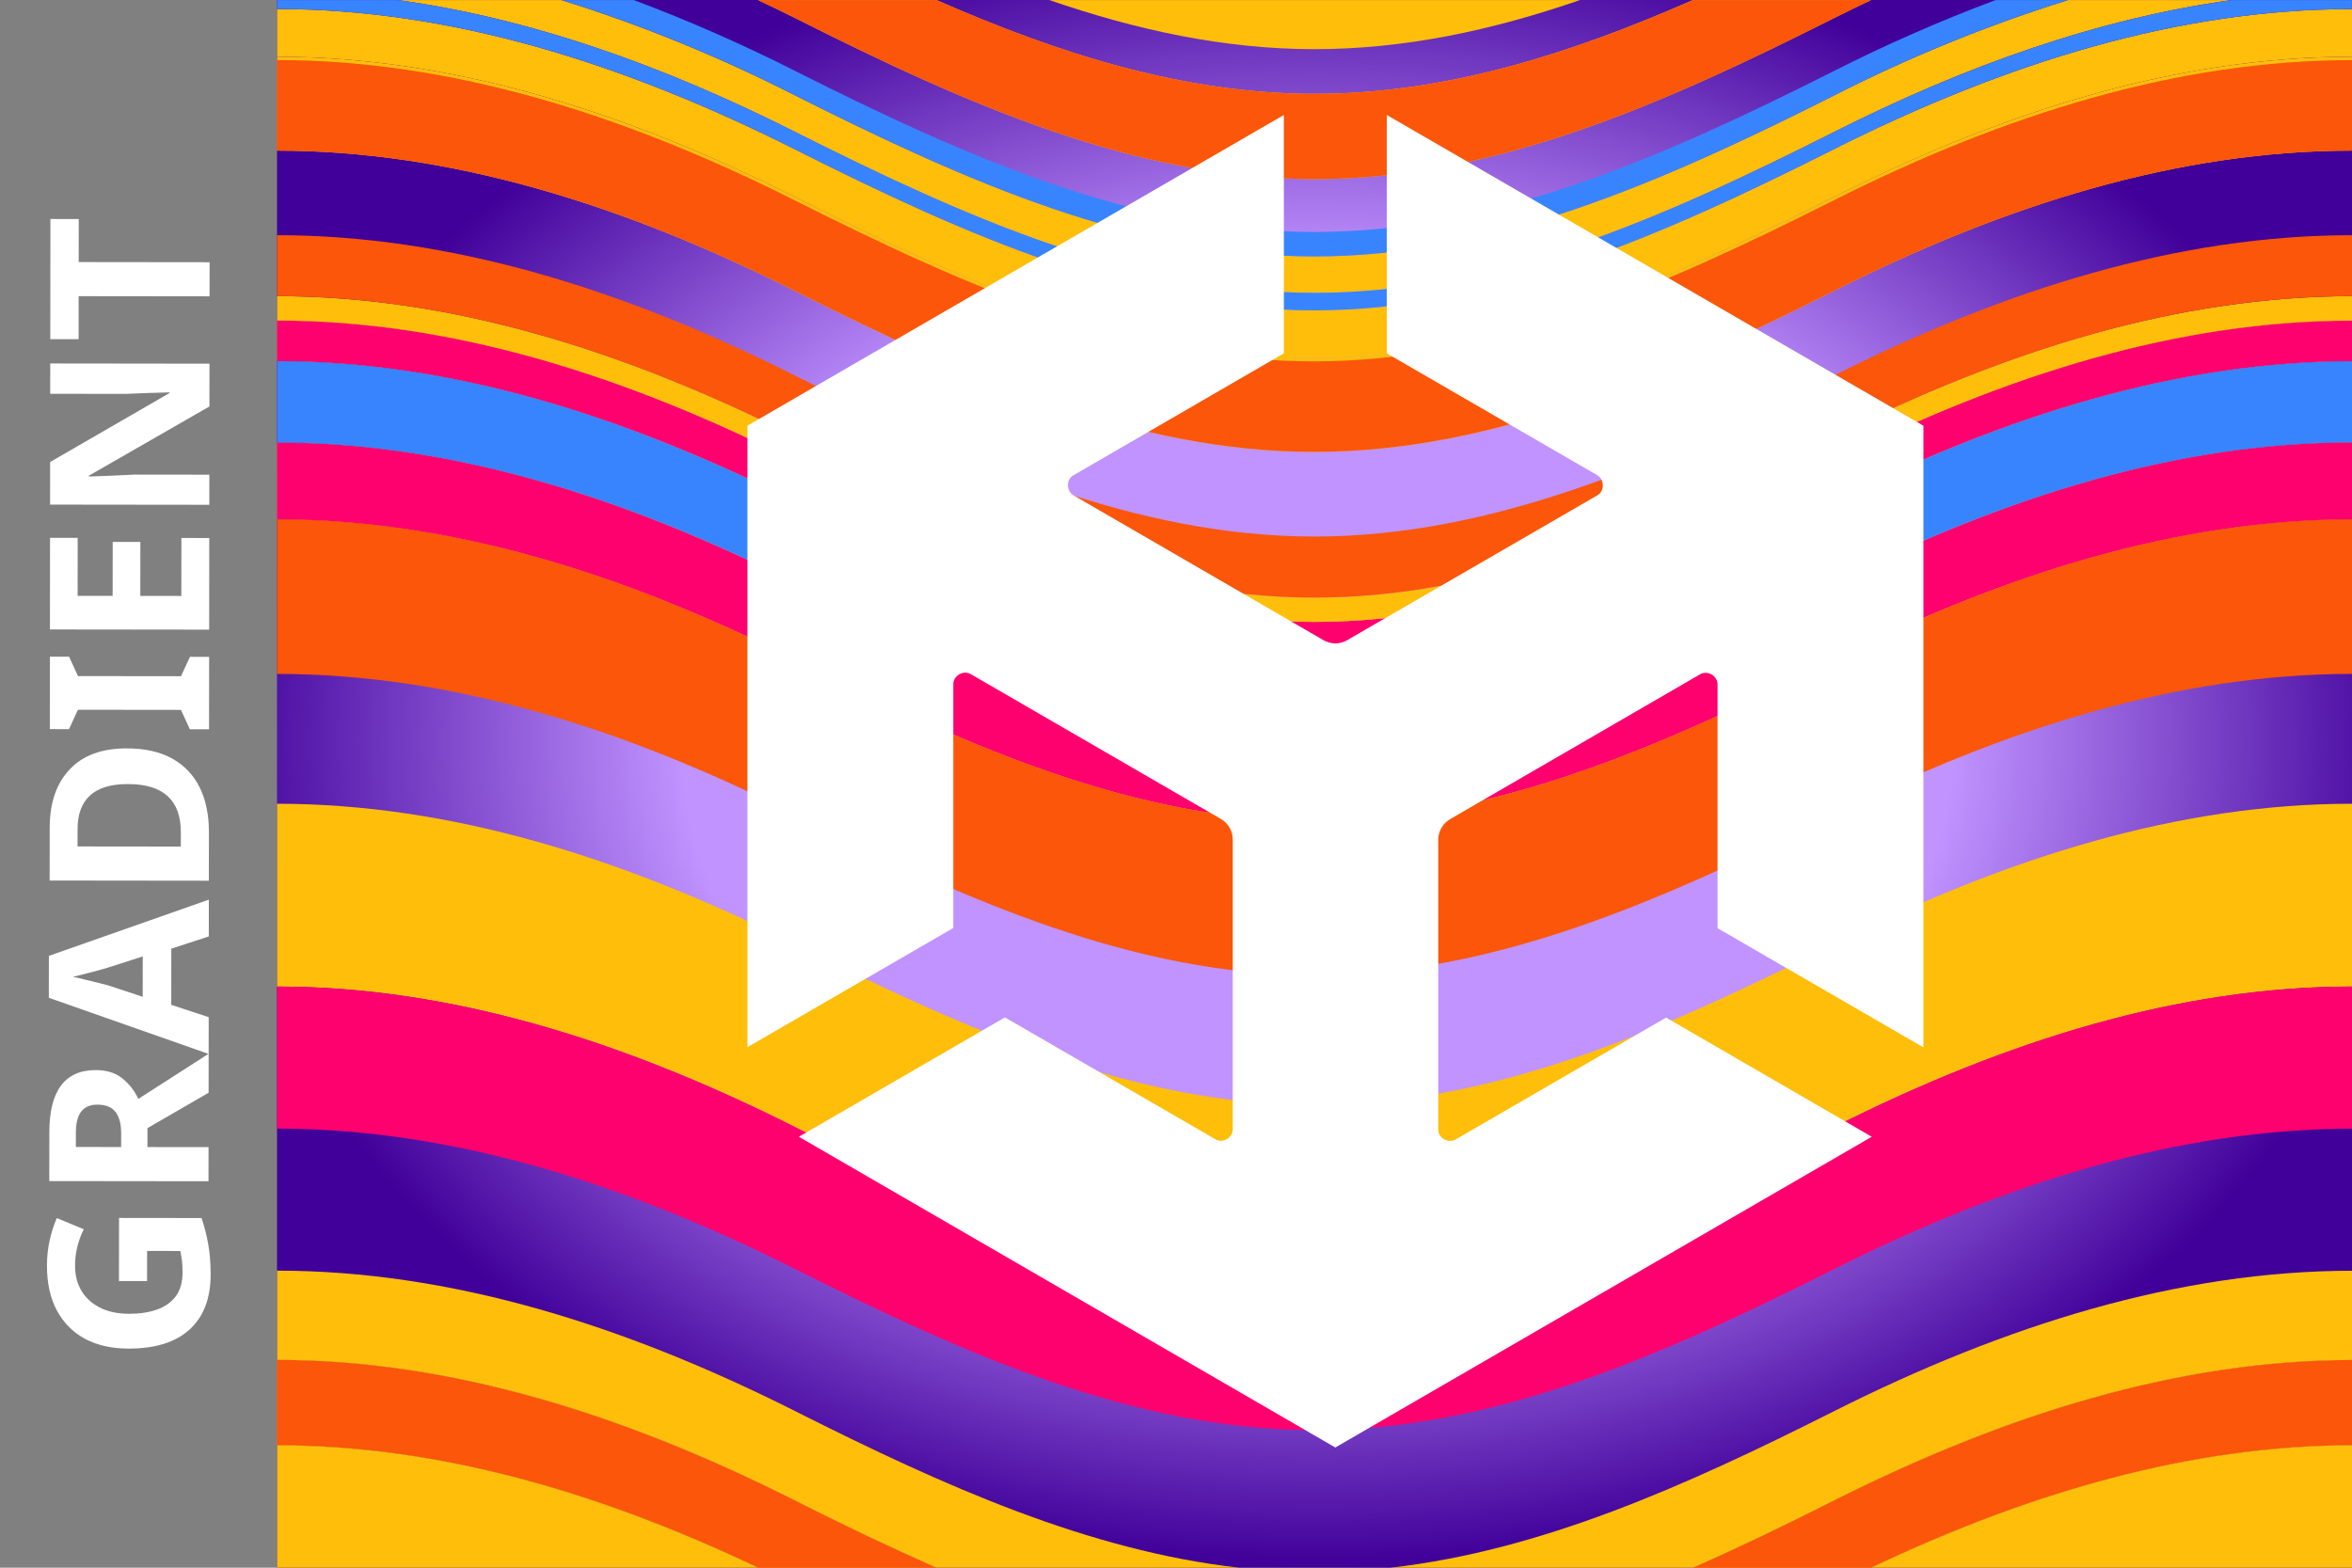 <?xml version="1.0" encoding="UTF-8" standalone="no"?>
<svg
   width="450"
   height="300"
   viewBox="0 0 450 300"
   fill="none"
   version="1.1"
   id="svg25"
   sodipodi:docname="UITKShaderPreview-Vector.svg"
   inkscape:version="1.4.2 (f4327f4, 2025-05-13)"
   xmlns:inkscape="http://www.inkscape.org/namespaces/inkscape"
   xmlns:sodipodi="http://sodipodi.sourceforge.net/DTD/sodipodi-0.dtd"
   xmlns="http://www.w3.org/2000/svg"
   xmlns:svg="http://www.w3.org/2000/svg">
  <rect x="0" y="0" width="450" height="300" fill="#808080" stroke="none"/>
  <sodipodi:namedview
     id="namedview25"
     pagecolor="#6a6a6a"
     bordercolor="#000000"
     borderopacity="0.25"
     inkscape:showpageshadow="2"
     inkscape:pageopacity="0.0"
     inkscape:pagecheckerboard="0"
     inkscape:deskcolor="#d1d1d1"
     inkscape:zoom="2.7506454"
     inkscape:cx="155.78162"
     inkscape:cy="168.86946"
     inkscape:window-width="2560"
     inkscape:window-height="1369"
     inkscape:window-x="-8"
     inkscape:window-y="-8"
     inkscape:window-maximized="1"
     inkscape:current-layer="g24" />
  <g
     clip-path="url(#clip0_1281_494)"
     id="g24">
    <rect
       x="53"
       width="397"
       height="300"
       fill="url(#paint0_radial_1281_494)"
       id="rect1" />
    <path
       d="m 32.489,55.523 h 12.075 v 15.787 q -2.389,0.811 -4.992,1.28 -2.56,0.469 -5.845,0.469 -6.827,0 -10.496,-4.011 -3.669,-4.011 -3.669,-11.691 0,-4.779 1.835,-8.277 1.877,-3.499 5.419,-5.419 3.541,-1.92 8.661,-1.92 2.432,0 4.779,0.512 2.347,0.512 4.267,1.365 l -2.133,5.163 q -1.408,-0.725 -3.2,-1.195 -1.792,-0.469 -3.755,-0.469 -2.816,0 -4.907,1.28 -2.048,1.28 -3.2,3.627 -1.109,2.304 -1.109,5.461 0,2.987 0.811,5.291 0.811,2.304 2.56,3.627 1.749,1.28 4.565,1.28 1.365,0 2.304,-0.128 0.981,-0.128 1.792,-0.299 V 60.899 H 32.489 Z M 60.947,42.168 q 11.904,0 11.904,8.875 0,3.115 -1.579,5.077 -1.579,1.963 -3.925,3.072 l 8.661,13.44 H 68.542 L 61.758,60.941 H 58.131 V 72.632 H 51.603 V 42.168 Z m -0.128,5.077 h -2.688 v 8.661 h 2.688 q 2.603,0 4.011,-1.067 1.408,-1.067 1.408,-3.499 0,-2.048 -1.323,-3.072 -1.28,-1.024 -4.096,-1.024 z M 98.451,72.632 96.105,65.464 H 85.353 l -2.347,7.168 H 75.966 L 86.675,42.04 h 8.021 L 105.491,72.632 Z M 92.478,53.389 q -0.171,-0.64 -0.555,-1.92 -0.341,-1.28 -0.683,-2.603 -0.341,-1.365 -0.555,-2.219 -0.171,0.981 -0.512,2.261 -0.299,1.237 -0.597,2.475 -0.299,1.195 -0.512,2.005 l -2.176,6.613 h 7.723 z m 41.941,3.499 q 0,5.248 -1.963,8.747 -1.963,3.499 -5.547,5.248 -3.584,1.749 -8.491,1.749 h -9.301 V 42.168 h 10.069 q 7.168,0 11.179,3.797 4.053,3.755 4.053,10.923 z m -6.827,0.256 q 0,-4.907 -2.176,-7.253 -2.176,-2.389 -6.4,-2.389 h -3.371 v 19.755 h 2.731 q 9.216,0 9.216,-10.112 z m 24.363,15.488 h -13.867 v -3.669 l 3.712,-1.707 V 47.544 l -3.712,-1.707 v -3.669 h 13.867 v 3.669 l -3.712,1.707 v 19.712 l 3.712,1.707 z m 22.741,0 H 157.161 V 42.168 h 17.536 v 5.291 h -11.093 v 6.699 h 10.325 v 5.291 h -10.325 v 7.851 h 11.093 z m 33.365,0 h -8.192 L 186.601,49.592 h -0.171 q 0.085,2.176 0.171,4.352 0.128,2.176 0.213,4.352 v 14.336 h -5.76 V 42.168 h 8.149 l 13.227,22.827 h 0.128 q -0.043,-2.133 -0.128,-4.224 -0.085,-2.091 -0.171,-4.181 V 42.168 h 5.803 z m 19.413,0 h -6.528 V 47.587 h -8.235 v -5.419 h 22.997 v 5.419 h -8.235 z"
       id="text25"
       style="font-weight:bold;font-size:42.667px;-inkscape-font-specification:'sans-serif Bold';white-space:pre;fill:#ffffff;stroke-width:1.123"
       transform="rotate(-89.932,122.548,155.203)"
       aria-label="GRADIENT" />
    <path
       fill-rule="evenodd"
       clip-rule="evenodd"
       d="M76.118 0.008H107.404C122.743 4.79 137.709 10.898 152.158 18.275C185.247 34.942 217.327 49.042 251.408 49.075C285.489 49.108 317.585 35.058 350.658 18.392C365.195 10.962 380.252 4.815 395.687 0.008H426.989C401.535 3.542 376.066 12.542 350.658 25.375C317.585 42.042 285.489 56.092 251.408 56.042C217.327 56.008 185.247 41.908 152.158 25.258C126.811 12.492 101.465 3.508 76.118 0.008ZM145.043 0.008H179.154C202.944 10.458 226.657 17.925 251.408 17.958C276.251 17.992 300.026 10.508 323.907 0.008H357.988C355.545 1.175 353.101 2.342 350.658 3.575C317.585 20.242 285.474 34.308 251.424 34.275C217.327 34.225 185.247 20.142 152.174 3.475C149.776 2.275 147.41 1.142 145.043 0.008ZM449.985 10.858L450 10.825V28.825C416.896 28.825 383.732 39.092 350.658 55.758C317.585 72.425 285.489 86.475 251.424 86.475C217.343 86.475 185.247 72.375 152.174 55.725C119.116 39.075 86.027 28.825 53 28.825V10.858C86.027 10.858 119.116 21.108 152.174 37.742C185.247 54.408 217.343 68.508 251.424 68.508C285.489 68.508 317.585 54.458 350.658 37.792C383.732 21.125 416.881 10.858 449.985 10.858ZM53 61.345V69.112C86.027 69.112 119.116 79.379 152.174 96.014C185.247 112.681 217.327 126.799 251.424 126.815C285.489 126.832 317.585 112.765 350.658 96.08C383.732 79.413 416.881 69.162 449.985 69.129L450 69.079V61.428L449.985 61.362C416.881 61.362 383.716 71.662 350.658 88.33C317.585 104.997 285.489 119.032 251.408 119.015C217.343 119.015 185.247 104.914 152.158 88.263C119.116 71.596 86.058 61.345 53 61.345ZM449.985 84.663L450 84.746V99.281L449.985 99.397C416.881 99.43 383.732 109.698 350.658 126.365C317.585 143.05 285.489 157.1 251.424 157.1C217.327 157.084 185.247 142.966 152.174 126.299C119.116 109.648 86.027 99.397 53 99.397V84.68C86.058 84.68 119.116 94.93 152.158 111.564C185.247 128.215 217.343 142.333 251.408 142.333C285.489 142.333 317.585 128.265 350.658 111.598C383.716 94.93 416.881 84.663 449.985 84.663ZM152.174 287.175C161.069 291.694 170.066 295.973 179.154 300.008H145.073C114.382 285.408 83.661 276.575 53 276.575V260.242C86.027 260.242 119.116 270.508 152.174 287.175ZM323.907 300.008H357.972C388.618 285.458 419.339 276.608 450 276.575V260.258C416.896 260.292 383.732 270.592 350.658 287.258C341.695 291.792 332.793 296.092 323.907 300.008Z"
       fill="#FFBE0A"
       id="path1" />
    <path
       fill-rule="evenodd"
       clip-rule="evenodd"
       d="M152.174 3.475C149.776 2.275 147.41 1.142 145.043 0.008H179.154C202.944 10.458 226.657 17.925 251.408 17.958C276.251 17.992 300.026 10.508 323.907 0.008H357.988C355.545 1.175 353.101 2.342 350.658 3.575C317.585 20.242 285.474 34.308 251.424 34.275C217.327 34.225 185.247 20.142 152.174 3.475ZM53 28.625V11.708V11.675V11.492C86.058 11.492 119.116 21.742 152.158 38.392C185.247 55.042 217.343 69.158 251.408 69.158C285.489 69.158 317.585 55.092 350.658 38.425C383.732 21.758 416.896 11.508 450 11.508V28.825C416.896 28.825 383.732 39.092 350.658 55.758C317.585 72.425 285.489 86.475 251.424 86.475C217.343 86.475 185.247 72.375 152.174 55.725C119.116 39.075 86.027 28.825 53 28.825V28.675V28.625ZM53 276.475V260.342V260.325V260.242C86.027 260.242 119.116 270.508 152.174 287.175C161.069 291.694 170.066 295.973 179.154 300.008H145.073C114.382 285.408 83.661 276.575 53 276.575V276.492V276.475ZM350.658 287.258C383.732 270.592 416.896 260.292 450 260.258V276.575C419.339 276.608 388.618 285.458 357.972 300.008H323.907C332.793 296.092 341.695 291.792 350.658 287.258Z"
       fill="#FB5609"
       id="path2" />
    <path
       fill-rule="evenodd"
       clip-rule="evenodd"
       d="M53 61.345V61.412V61.445V69.112C86.027 69.112 119.116 79.379 152.174 96.014C185.247 112.681 217.327 126.799 251.424 126.815C285.489 126.832 317.585 112.765 350.658 96.08C383.732 79.413 416.881 69.162 449.985 69.129L450 69.079V61.428L449.985 61.362C416.881 61.362 383.716 71.662 350.658 88.33C317.585 104.997 285.489 119.032 251.408 119.015C217.343 119.015 185.247 104.914 152.158 88.263C119.116 71.596 86.058 61.345 53 61.345ZM53 84.68V84.746V84.763V99.264V99.281V99.397C86.027 99.397 119.116 109.648 152.174 126.299C185.247 142.966 217.327 157.084 251.424 157.1C285.489 157.1 317.585 143.05 350.658 126.365C383.732 109.698 416.881 99.43 449.985 99.397L450 99.281V84.746L449.985 84.663C416.881 84.663 383.716 94.93 350.658 111.598C317.585 128.265 285.489 142.333 251.408 142.333C217.343 142.333 185.247 128.215 152.158 111.564C119.116 94.93 86.058 84.68 53 84.68Z"
       fill="#FF006F"
       id="path3" />
    <path
       d="M450 280.475V276.575C419.339 276.608 388.618 285.458 357.972 300.008H366.523H372.051H395.733H426.974H450V298.342V291.375V288.992V286.692V282.842V280.475Z"
       fill="#FFBE0A"
       id="path4" />
    <path
       fill-rule="evenodd"
       clip-rule="evenodd"
       d="M136.507 300.008H145.073C114.382 285.408 83.661 276.575 53 276.575V280.475V282.825V286.676V288.992V291.358V291.408V291.425V298.342V300.008H131.01H136.507Z"
       fill="#FFBE0A"
       id="path5" />
    <path
       fill-rule="evenodd"
       clip-rule="evenodd"
       d="M265.991 300.008H292.473H295.206H302.301H316.623H323.907C332.793 296.092 341.695 291.792 350.658 287.258C383.732 270.592 416.896 260.292 450 260.258V257.156V251.739V243.142L449.985 243.175C416.881 243.208 383.732 253.508 350.658 270.175C322.334 284.442 294.727 296.775 265.991 300.008Z"
       fill="#FFBE0A"
       id="path6" />
    <path
       fill-rule="evenodd"
       clip-rule="evenodd"
       d="M237.101 300.008H210.496H207.87H200.76H186.377H179.154C170.066 295.973 161.069 291.694 152.174 287.175C119.116 270.508 86.027 260.242 53 260.242V257.189V251.722V249.394V248.628V243.158C86.027 243.158 119.116 253.425 152.174 270.058C180.574 284.375 208.258 296.758 237.101 300.008Z"
       fill="#FFBE0A"
       id="path7" />
    <path
       fill-rule="evenodd"
       clip-rule="evenodd"
       d="M53 153.808V163.783V163.899V163.933V182.332V182.365V182.465V188.792C86.043 188.792 119.116 199.058 152.158 215.692C185.247 232.358 217.343 246.442 251.408 246.458C285.489 246.475 317.585 232.442 350.658 215.775C383.732 199.092 416.896 188.792 450 188.792V153.775L449.985 153.808C416.881 153.808 383.732 164.125 350.658 180.792C317.585 197.458 285.474 211.492 251.424 211.475C217.343 211.458 185.247 197.375 152.174 180.708C119.116 164.075 86.027 153.808 53 153.808Z"
       fill="#FFBE0A"
       id="path8" />
    <path
       fill-rule="evenodd"
       clip-rule="evenodd"
       d="M53 188.792V193.442V197.353V197.419V197.453V215.887V215.904V215.97C86.027 215.97 119.116 226.238 152.174 242.872C185.247 259.539 217.327 273.64 251.424 273.673C285.474 273.707 317.585 259.656 350.658 242.988C383.732 226.321 416.881 216.02 449.985 215.987L450 215.904V197.419V193.442V188.792C416.896 188.792 383.732 199.092 350.658 215.775C317.585 232.442 285.489 246.475 251.408 246.458C217.343 246.442 185.247 232.358 152.158 215.692C119.116 199.058 86.043 188.792 53 188.792Z"
       fill="#FF006F"
       id="path9" />
    <path
       fill-rule="evenodd"
       clip-rule="evenodd"
       d="M152.174 126.299C119.116 109.648 86.027 99.397 53 99.397V101.003V105.652V110.325V110.408V110.442V123.525V128.965C86.058 128.965 119.116 139.216 152.158 155.867C185.247 172.518 217.343 186.619 251.408 186.619C285.489 186.635 317.585 172.601 350.658 155.934C383.716 139.266 416.881 128.965 449.985 128.965L450 128.999V123.525V110.325V99.281L449.985 99.397C416.881 99.43 383.732 109.698 350.658 126.365C317.585 143.05 285.489 157.1 251.424 157.1C217.327 157.084 185.247 142.966 152.174 126.299Z"
       fill="#FB5609"
       id="path10" />
    <path
       fill-rule="evenodd"
       clip-rule="evenodd"
       d="M450 84.746V69.079L449.985 69.129C416.881 69.162 383.732 79.413 350.658 96.08C317.585 112.765 285.489 126.832 251.424 126.815C217.327 126.799 185.247 112.681 152.174 96.014C119.116 79.379 86.027 69.112 53 69.112V76.904V79.187V84.68C86.058 84.68 119.116 94.93 152.158 111.564C185.247 128.215 217.343 142.333 251.408 142.333C285.489 142.333 317.585 128.265 350.658 111.598C383.716 94.93 416.881 84.663 449.985 84.663L450 84.746Z"
       fill="#3884FF"
       id="path11" />
    <path
       fill-rule="evenodd"
       clip-rule="evenodd"
       d="M53 56.675V59.022V59.838V61.345C86.058 61.345 119.116 71.596 152.158 88.263C185.247 104.914 217.343 119.015 251.408 119.015C285.489 119.032 317.585 104.997 350.658 88.33C383.716 71.662 416.881 61.362 449.985 61.362L450 61.428V56.675C416.896 56.708 383.732 66.975 350.658 83.642C317.585 100.308 285.489 114.375 251.424 114.358C217.327 114.342 185.247 100.225 152.174 83.575C119.116 66.925 86.027 56.675 53 56.675Z"
       fill="#FFBE0A"
       id="path12" />
    <path
       fill-rule="evenodd"
       clip-rule="evenodd"
       d="M450 53.558V44.908L449.985 45.008C416.881 45.008 383.732 55.308 350.658 71.975C317.585 88.642 285.474 102.675 251.424 102.675C217.343 102.642 185.247 88.575 152.174 71.908C119.116 55.258 86.027 45.008 53 45.008V53.558V56.675C86.027 56.675 119.116 66.925 152.174 83.575C185.247 100.225 217.327 114.342 251.424 114.358C285.489 114.375 317.585 100.308 350.658 83.642C383.732 66.975 416.896 56.708 450 56.675V53.558Z"
       fill="#FB5609"
       id="path13" />
    <path
       fill-rule="evenodd"
       clip-rule="evenodd"
       d="M449.985 0.008V1.742H449.969C416.867 1.742 383.719 11.991 350.662 28.657C317.59 45.322 285.496 59.388 251.416 59.388C217.336 59.388 185.242 45.289 152.17 28.623C119.113 11.991 86.041 1.725 53 1.725V4.625V6.941V8.508V10.825V10.842V10.858C86.027 10.858 119.116 21.108 152.174 37.742C185.247 54.408 217.343 68.508 251.424 68.508C285.489 68.508 317.585 54.458 350.658 37.792C383.732 21.125 416.881 10.858 449.985 10.858L450 10.825V8.525V0.008H449.985Z"
       fill="#FFBE0A"
       id="path14" />
    <path
       fill-rule="evenodd"
       clip-rule="evenodd"
       d="M449.985 0.008H426.989C401.535 3.542 376.066 12.542 350.658 25.375C317.585 42.042 285.489 56.092 251.408 56.042C217.327 56.008 185.247 41.908 152.158 25.258C126.811 12.492 101.465 3.508 76.118 0.008H53V1.725C86.041 1.725 119.113 11.991 152.17 28.623C185.242 45.289 217.336 59.388 251.416 59.388C285.496 59.388 317.59 45.322 350.662 28.657C383.719 11.991 416.867 1.742 449.969 1.742H449.985V0.008Z"
       fill="#3884FF"
       id="path15" />
    <path
       fill-rule="evenodd"
       clip-rule="evenodd"
       d="M114.731 0.008H107.404C122.743 4.79 137.709 10.898 152.158 18.275C185.247 34.942 217.327 49.042 251.408 49.075C285.489 49.108 317.585 35.058 350.658 18.392C365.195 10.962 380.252 4.815 395.687 0.008H388.345H381.81C371.21 3.977 360.808 8.55 350.647 13.707C317.575 30.373 285.48 44.422 251.401 44.389C217.321 44.356 185.242 30.257 152.155 13.591C142.076 8.482 131.761 3.948 121.251 0.008H114.731Z"
       fill="#3884FF"
       id="path16" />
    <path
       fill-rule="evenodd"
       clip-rule="evenodd"
       d="M302.301 0.008H295.206H292.458H265.96H237.101H210.511H207.87H200.76C217.389 5.742 234.154 9.392 251.408 9.409C268.754 9.425 285.596 5.775 302.301 0.008Z"
       fill="#FFBE0A"
       id="path17" />
    <path
       d="M265.329 67.617L305.565 90.921C307.012 91.735 307.047 94.037 305.565 94.817L257.741 122.512C256.294 123.362 254.6 123.292 253.224 122.512L205.435 94.817C203.988 94.002 203.918 91.7 205.435 90.921L245.635 67.617V22L143 81.465V200.394L182.388 177.585V130.977C182.353 129.313 184.329 128.144 185.776 129.029L233.6 156.725C235.047 157.575 235.859 159.098 235.859 160.656V216.048C235.894 217.713 233.953 218.881 232.506 217.996L192.271 194.692L152.847 217.535L255.482 277L358.118 217.535L318.765 194.727L278.529 218.031C277.118 218.881 275.106 217.783 275.176 216.083V160.692C275.176 159.027 276.094 157.54 277.435 156.76L325.224 129.065C326.635 128.179 328.647 129.312 328.612 131.012V177.621L368 200.429V81.465L265.329 22V67.617Z"
       fill="white"
       id="path18" />
  </g>
  <defs
     id="defs25">
    <rect
       x="17.087"
       y="33.81"
       width="314.472"
       height="74.528"
       id="rect26" />
    <radialGradient
       id="paint0_radial_1281_494"
       cx="0"
       cy="0"
       r="1"
       gradientUnits="userSpaceOnUse"
       gradientTransform="translate(252 142) rotate(90.181) scale(158.001 209.088)">
      <stop
         offset="0.577"
         stop-color="#C093FF"
         id="stop24" />
      <stop
         offset="1"
         stop-color="#400099"
         id="stop25" />
    </radialGradient>
    <clipPath
       id="clip0_1281_494">
      <rect
         width="450"
         height="300"
         fill="white"
         id="rect25" />
    </clipPath>
  </defs>
</svg>

